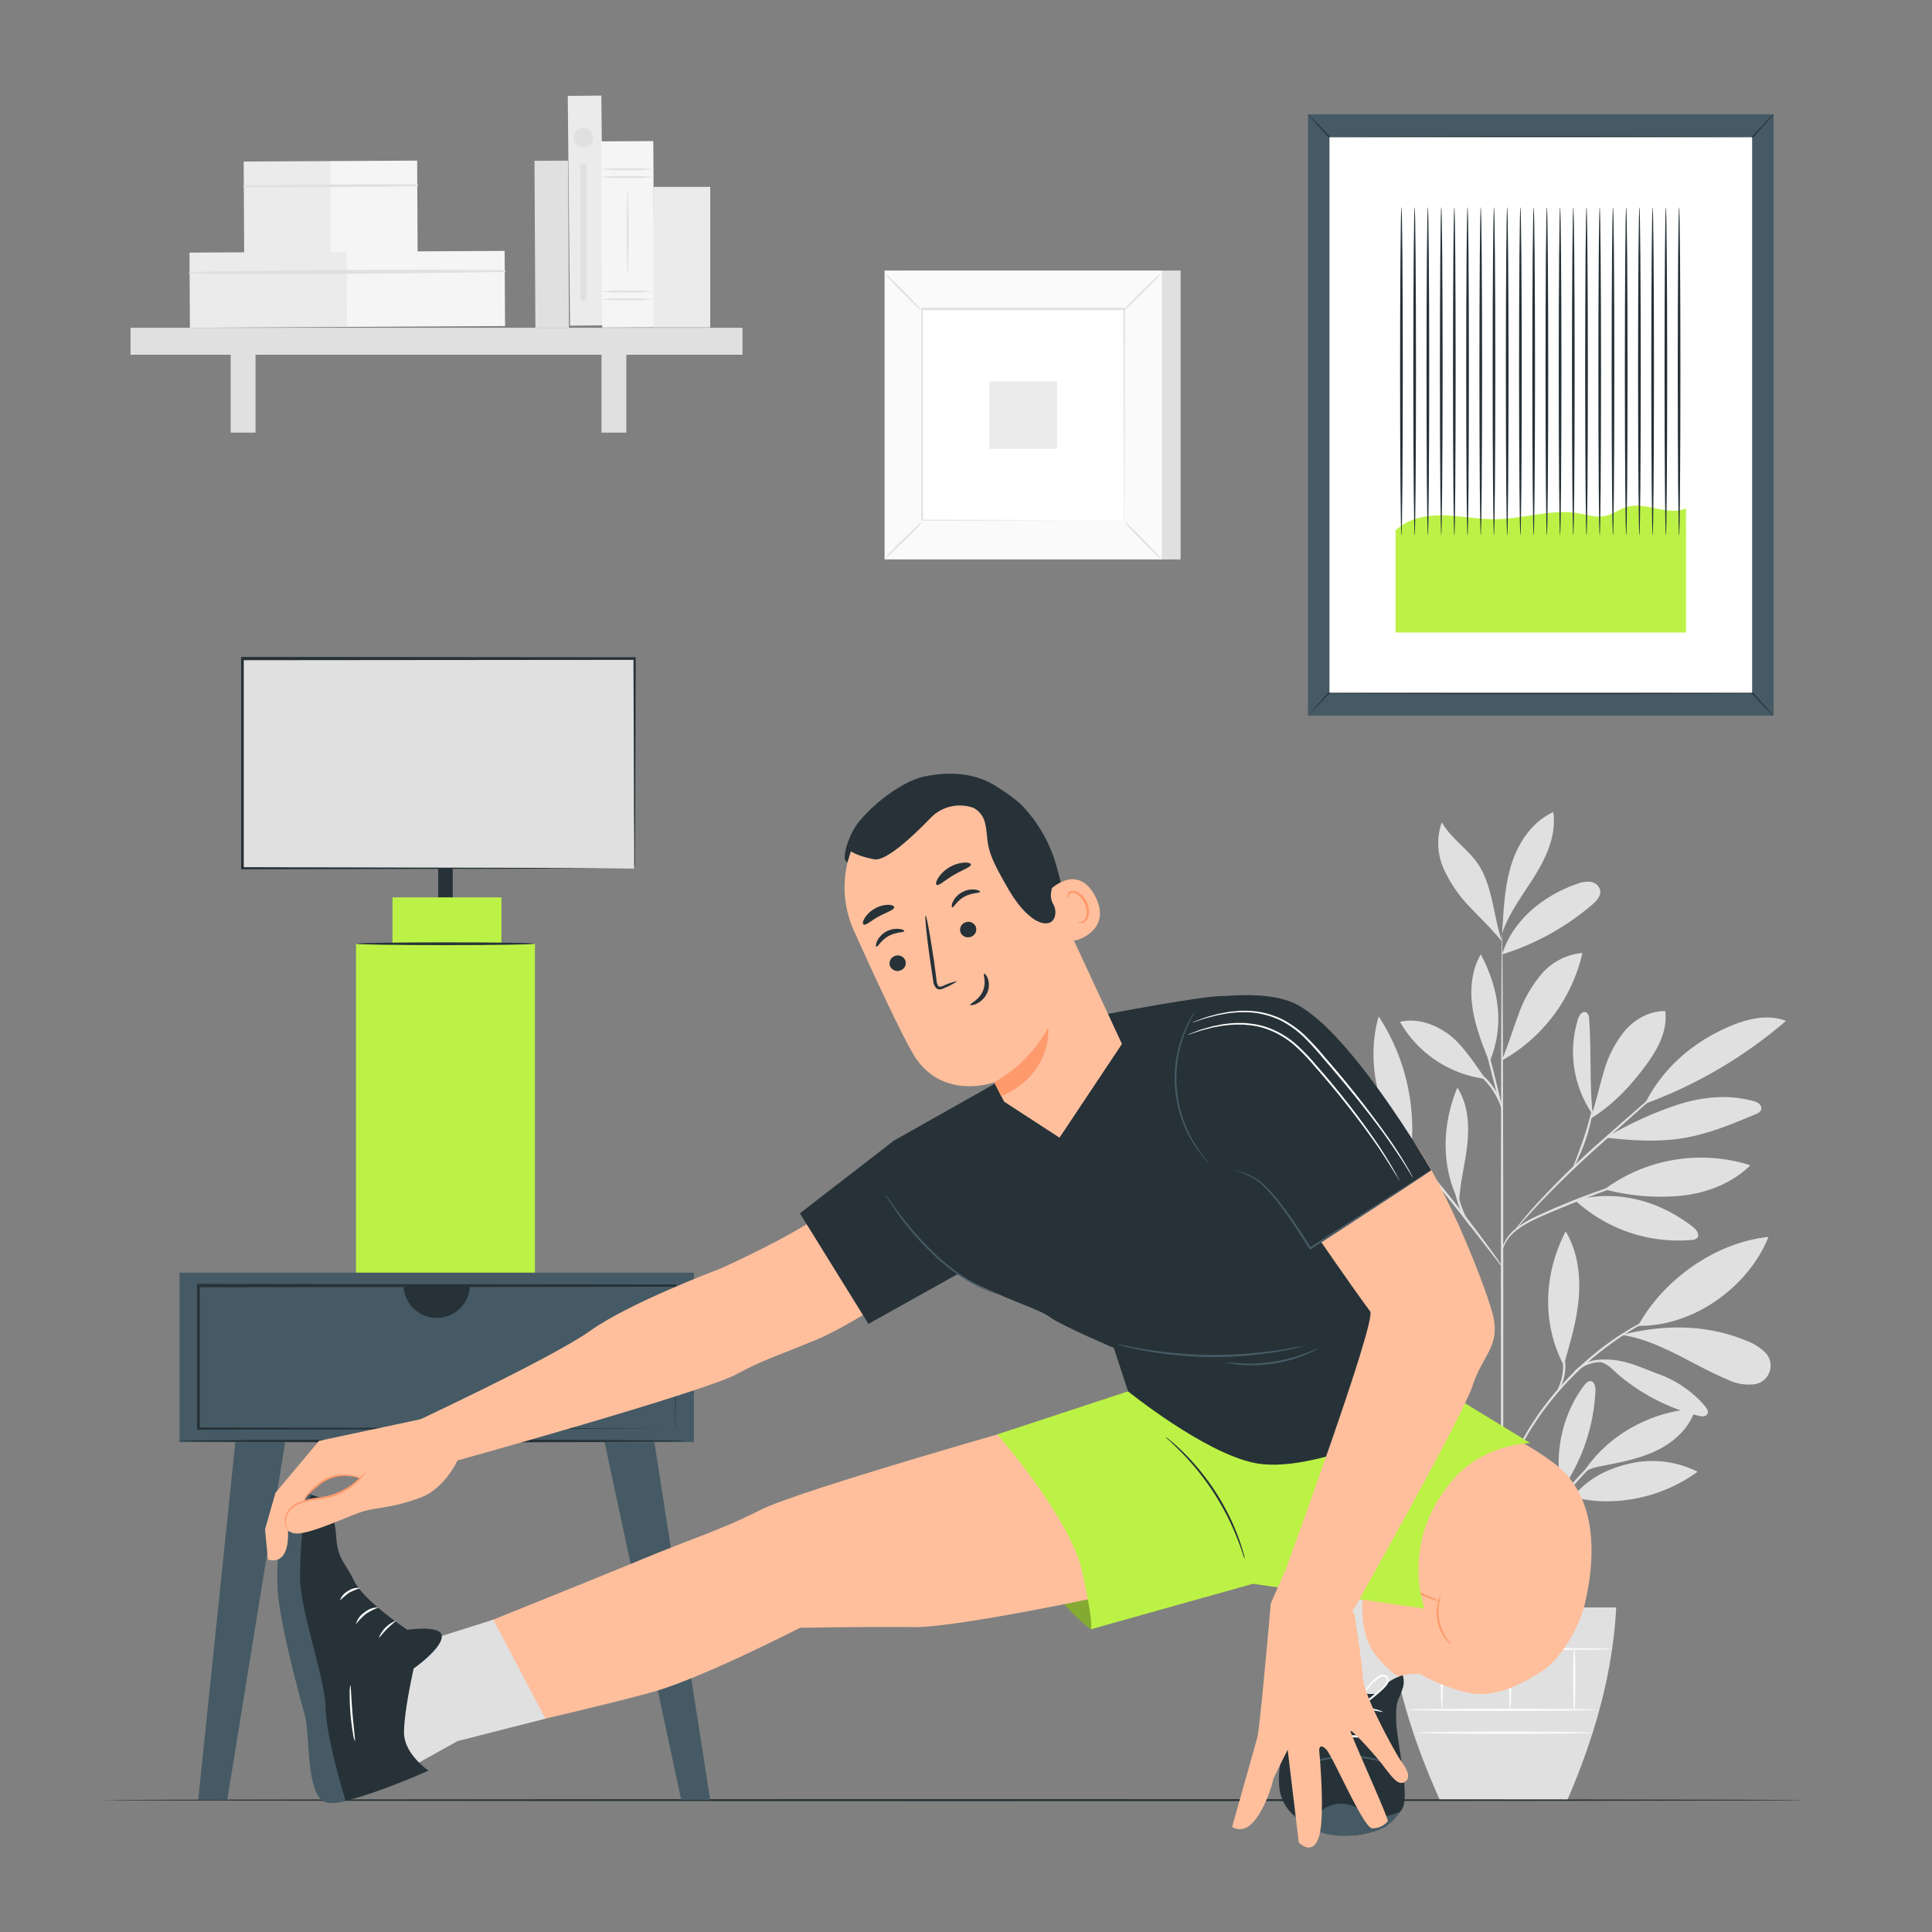 <svg xmlns="http://www.w3.org/2000/svg" viewBox="0 0 500 500"><rect x="0" y="0" width="500" height="500" fill="#808080" stroke="none"/><g id="freepik--background-complete--inject-330"><rect x="138.44" y="41.6" width="8.69" height="43.23" transform="translate(-0.34 0.77) rotate(-0.31)" style="fill:#e0e0e0"></rect><rect x="63.13" y="41.75" width="22.5" height="23.87" transform="translate(-0.29 0.4) rotate(-0.31)" style="fill:#ebebeb"></rect><rect x="85.52" y="41.63" width="22.5" height="23.87" transform="translate(-0.29 0.52) rotate(-0.31)" style="fill:#f5f5f5"></rect><path d="M63.1,48.41c14.95.12,29.94,0,44.89-.21a.24.24,0,0,0,0-.48c-15-.08-29.94,0-44.89.28a.21.21,0,0,0,0,.41Z" style="fill:#e0e0e0"></path><rect x="49.09" y="65.27" width="40.88" height="19.45" transform="translate(-0.4 0.37) rotate(-0.31)" style="fill:#ebebeb"></rect><rect x="89.77" y="65.05" width="40.88" height="19.45" transform="translate(-0.4 0.59) rotate(-0.31)" style="fill:#f5f5f5"></rect><path d="M49.06,70.79c27.16.31,54.41,0,81.56-.4a.24.24,0,0,0,0-.48c-27.16-.14-54.41-.13-81.56.47a.21.21,0,0,0,0,.41Z" style="fill:#e0e0e0"></path><rect x="33.78" y="84.83" width="158.37" height="6.97" style="fill:#e0e0e0"></rect><rect x="59.7" y="88.18" width="6.43" height="23.78" style="fill:#e0e0e0"></rect><rect x="155.67" y="88.18" width="6.43" height="23.78" style="fill:#e0e0e0"></rect><rect x="146.97" y="25.48" width="8.69" height="59.46" transform="matrix(1, -0.01, 0.01, 1, -0.29, 0.81)" style="fill:#ebebeb"></rect><rect x="155.7" y="36.56" width="13.5" height="48.18" transform="translate(-0.32 0.87) rotate(-0.31)" style="fill:#f5f5f5"></rect><path d="M169,45.81a48.11,48.11,0,0,1-6.75.24,48.11,48.11,0,0,1-6.75-.24,49.13,49.13,0,0,1,6.75-.23A49.13,49.13,0,0,1,169,45.81Z" style="fill:#e0e0e0"></path><path d="M169,43.79a49.13,49.13,0,0,1-6.75.23,49.13,49.13,0,0,1-6.75-.23,48.11,48.11,0,0,1,6.75-.24A48.11,48.11,0,0,1,169,43.79Z" style="fill:#e0e0e0"></path><path d="M169,77.46a48.11,48.11,0,0,1-6.75.24,48.11,48.11,0,0,1-6.75-.24,49.13,49.13,0,0,1,6.75-.23A49.13,49.13,0,0,1,169,77.46Z" style="fill:#e0e0e0"></path><path d="M169,75.44a49.13,49.13,0,0,1-6.75.23,49.13,49.13,0,0,1-6.75-.23,48.11,48.11,0,0,1,6.75-.24A48.11,48.11,0,0,1,169,75.44Z" style="fill:#e0e0e0"></path><path d="M162.45,71c-.13,0-.24-4.86-.24-10.85s.11-10.86.24-10.86.23,4.86.23,10.86S162.57,71,162.45,71Z" style="fill:#e0e0e0"></path><rect x="169.12" y="48.36" width="14.69" height="36.37" style="fill:#ebebeb"></rect><path d="M153.52,35.61a2.5,2.5,0,1,1-2.5-2.49A2.5,2.5,0,0,1,153.52,35.61Z" style="fill:#e0e0e0"></path><rect x="150.25" y="42.48" width="1.54" height="35.37" style="fill:#e0e0e0"></rect><rect x="233.82" y="70.02" width="71.72" height="74.76" style="fill:#e0e0e0"></rect><rect x="228.96" y="70.02" width="71.72" height="74.76" style="fill:#fafafa"></rect><path d="M300.7,144.8H228.94V70H300.7ZM229,144.75h71.67V70H229Z" style="fill:#e0e0e0"></path><rect x="238.6" y="80.07" width="52.44" height="54.66" style="fill:#fff"></rect><path d="M238.6,135.09a8.78,8.78,0,0,1-1.29,1.5c-.84.89-2,2.08-3.34,3.38s-2.53,2.46-3.42,3.28a9,9,0,0,1-1.52,1.27,8.24,8.24,0,0,1,1.29-1.5c.84-.89,2-2.09,3.34-3.39s2.54-2.46,3.43-3.28A8.12,8.12,0,0,1,238.6,135.09Z" style="fill:#e0e0e0"></path><path d="M291,135a7.75,7.75,0,0,1,1.5,1.29c.88.84,2.08,2,3.38,3.33s2.46,2.53,3.28,3.43a8.26,8.26,0,0,1,1.26,1.51,8.69,8.69,0,0,1-1.5-1.28c-.88-.84-2.08-2-3.38-3.34s-2.47-2.54-3.29-3.44A8.06,8.06,0,0,1,291,135Z" style="fill:#e0e0e0"></path><path d="M290.89,80.21a8.61,8.61,0,0,1,1.3-1.5c.83-.89,2-2.08,3.33-3.38s2.53-2.46,3.43-3.28a8.26,8.26,0,0,1,1.51-1.26,8.52,8.52,0,0,1-1.29,1.5c-.83.88-2,2.08-3.34,3.38S293.3,78.13,292.4,79A7.89,7.89,0,0,1,290.89,80.21Z" style="fill:#e0e0e0"></path><path d="M238.46,80.35a8.86,8.86,0,0,1-1.51-1.3c-.88-.83-2.08-2-3.38-3.33s-2.45-2.53-3.28-3.43A8.83,8.83,0,0,1,229,70.78a7.88,7.88,0,0,1,1.5,1.28c.88.84,2.08,2,3.39,3.35s2.46,2.53,3.28,3.43A7.88,7.88,0,0,1,238.46,80.35Z" style="fill:#e0e0e0"></path><path d="M290.89,134.73s0-.1,0-.27,0-.44,0-.76c0-.69,0-1.67,0-2.95,0-2.59,0-6.36-.06-11.14,0-9.58-.06-23.21-.1-39.54l.2.2-52.28,0h0l.23-.23c0,20.06,0,38.83,0,54.66l-.2-.2,37.86.1,10.64.05,2.81,0,.73,0H290l-2.78,0-10.59,0-38,.11h-.2v-.2c0-15.83,0-34.6,0-54.66v-.24h.24l52.28,0h.21v.21c-.05,16.38-.08,30.06-.11,39.67,0,4.76,0,8.51-.05,11.09,0,1.26,0,2.24,0,2.91,0,.32,0,.56,0,.74A.93.93,0,0,1,290.89,134.73Z" style="fill:#e0e0e0"></path><rect x="256.07" y="98.65" width="17.5" height="17.5" style="fill:#ebebeb"></rect><path d="M350.22,348.65a41.74,41.74,0,0,0-17.89-6.16c-2.93-.3-6.12-.22-8.47,1.55a1.75,1.75,0,0,0-.87,1.55,1.87,1.87,0,0,0,.83,1.06c7.28,5.55,18.29,6.25,26.4,2" style="fill:#e0e0e0"></path><path d="M349.76,348.14A87.39,87.39,0,0,1,338.2,338a29.14,29.14,0,0,1-7.24-13.4c-.31-1.53-.41-3.27.57-4.48,9.21,7.19,16.45,16.5,18.23,28.05" style="fill:#e0e0e0"></path><path d="M350.12,348.58a41.85,41.85,0,0,1,.22-15.18c1.16-4.95,3.85-9.69,8.08-12.52,1.59,3.72.91,8-.21,11.9a57.78,57.78,0,0,1-8,16.87" style="fill:#e0e0e0"></path><path d="M359.16,364.76c-5.49.67-10.26,3.56-14.35,7.26a27.08,27.08,0,0,0-8.21,14.09c5.37-.33,9.94-4.12,13.25-8.37s5.6-8.92,9.23-12.9" style="fill:#e0e0e0"></path><path d="M361.12,367.35a35.39,35.39,0,0,1,4.08-33.48c3.13,11.11,2,23.66-4.08,33.48" style="fill:#e0e0e0"></path><path d="M373.05,381.56a25.59,25.59,0,0,0-24.47,14.08c-.3.61-.57,1.38-.17,1.92A1.84,1.84,0,0,0,350,398c4.82-.31,9.09-3.21,12.62-6.52s6.6-7.12,10.5-10" style="fill:#e0e0e0"></path><path d="M372.67,380.78a45.47,45.47,0,0,1-.45-25.46c.89-3.27,2.4-6.72,5.43-8.26a1.08,1.08,0,0,1,.83-.15,1.1,1.1,0,0,1,.53.61,15.46,15.46,0,0,1,1.28,7.31,45.24,45.24,0,0,1-1.15,7.39c-.95,4.52-1.46,9.38-3.94,13.27a27.43,27.43,0,0,0-1.58,2.92c-.46,1-.47,1.34-.9,2.13" style="fill:#e0e0e0"></path><path d="M404.26,385.49c-2.34-8.9.14-19.69,5.75-27,.41-.54,1-1.12,1.64-1.05,1,.09,1.3,1.47,1.25,2.51a48.84,48.84,0,0,1-8.64,25.53" style="fill:#e0e0e0"></path><path d="M407.11,387.44c10.81,2.81,23.22.07,32.21-6.56a26.1,26.1,0,0,0-17.44-2.14c-5.82,1.34-11.15,3.95-14.77,8.7" style="fill:#e0e0e0"></path><path d="M409.51,381.51c6.05-9.88,17.67-16.32,29.24-16.91-1.34,4.71-5.2,8.37-9.57,10.58s-9.23,3.17-14,4.1c-1.87.36-4.43.76-5.64,2.23" style="fill:#e0e0e0"></path><path d="M404.86,352.75c1.64-5.62,3.29-11.29,3.74-17.13s-.38-11.93-3.41-16.94c-5.66,10.95-6.23,23.75-.5,34.65" style="fill:#e0e0e0"></path><path d="M423.91,343.12c6.61-12,20.11-21.63,33.77-23-5.27,13.12-19.64,23.26-33.77,23" style="fill:#e0e0e0"></path><path d="M419.75,345.48c9.86,1.5,18.27,7.8,27.49,11.62a12.27,12.27,0,0,0,6.22,1.19,4.86,4.86,0,0,0,3-8.61A13.3,13.3,0,0,0,452,347c-10-4.19-20.82-4.29-31.4-1.75" style="fill:#e0e0e0"></path><path d="M414,352.4c2.23.64,3,1.79,4.76,3.3a51.42,51.42,0,0,0,20.85,10.71c.8.2,1.84.28,2.24-.44s-.09-1.39-.54-2a28.74,28.74,0,0,0-12.59-8.55c-4.81-1.79-9-4-14.72-3.49" style="fill:#e0e0e0"></path><path d="M407.59,310.6a39.48,39.48,0,0,0,30.25,10.29,2.13,2.13,0,0,0,1.38-.49c.76-.83-.15-2.11-1-2.8-8.89-6.94-19.67-9.81-30.59-7" style="fill:#e0e0e0"></path><path d="M415.23,307.8A42.18,42.18,0,0,1,453,301.57c-4.75,4.69-11.35,7.21-18,7.9a56.81,56.81,0,0,1-19.76-1.67" style="fill:#e0e0e0"></path><path d="M412.19,288.59c-.87-8.87-.3-15.88-.92-24.8,0-.71-.2-1.57-.87-1.83-.93-.36-1.7.78-2,1.73a28.44,28.44,0,0,0,3.78,24.71" style="fill:#e0e0e0"></path><path d="M411.56,289.57c6-3.72,10.53-8.58,14.7-14.29,2.91-4,5.36-8.73,4.7-13.61-4.08-.08-8,2.17-10.61,5.27a29.43,29.43,0,0,0-5.41,10.88c-1.18,3.9-2,7.92-3.38,11.75" style="fill:#e0e0e0"></path><path d="M426,285.56a118.6,118.6,0,0,0,36.2-21.34c-4.33-1.74-9.28-.7-13.6,1-9.87,4-17.94,10.71-22.78,20.19" style="fill:#e0e0e0"></path><path d="M415.62,294.43c6.68.73,13.47,1.21,20.09.1s12.68-3.67,18.77-6.23a2.24,2.24,0,0,0,1.27-1,1.47,1.47,0,0,0-.46-1.61,3.81,3.81,0,0,0-1.6-.75c-6.62-1.85-13.76-1-20.27,1.21a94.56,94.56,0,0,0-17.8,8.25" style="fill:#e0e0e0"></path><path d="M377.47,310.9c-4.56-9.2-4.26-19.94-.32-29.42,2.77,4.22,3.11,9.6,2.6,14.63s-2,10.2-2.14,15.25" style="fill:#e0e0e0"></path><path d="M359.26,301.72a41,41,0,0,0-30.49,13c5.68.89,11.53-.58,16.7-3.1s9.75-6.06,14.3-9.58" style="fill:#e0e0e0"></path><path d="M347,297.62c-5.57-.45-10.93-1.14-16.28.5s-10.22,5.37-12.41,10.52a29.4,29.4,0,0,0,15.26-2.88A87.18,87.18,0,0,0,347,297.62" style="fill:#e0e0e0"></path><path d="M365.14,297.81c-5-3.28-10.15-6.62-16-8s-12.59-.36-16.65,4c4.72,2.77,10.44,3.1,15.92,3.09s12.18-.07,17.34,1.76" style="fill:#e0e0e0"></path><path d="M365.17,298.07c-8.56-8.4-11.8-23.51-8.36-35a53.27,53.27,0,0,1,8.36,35" style="fill:#e0e0e0"></path><path d="M388.72,274.25c1.61-3.75,2.75-7.69,4.2-11.51a33.23,33.23,0,0,1,6-10.62,15.84,15.84,0,0,1,10.61-5.5,42.73,42.73,0,0,1-20.58,27.69" style="fill:#e0e0e0"></path><path d="M384.46,279.22c-2.67-3.68-5.76-8.68-9.39-11.42s-8.34-4.41-12.76-3.35a29.77,29.77,0,0,0,22.15,14.77" style="fill:#e0e0e0"></path><path d="M385.31,274.56c-1.75-4.45-3.52-8.95-4.22-13.68s-.28-9.78,2.14-13.91c4.7,8.88,6.21,18.42,2.32,27.69" style="fill:#e0e0e0"></path><path d="M388.76,247c2.66-8.81,10.73-15.29,19.44-18.27a7.25,7.25,0,0,1,3.4-.51,3,3,0,0,1,2.51,2.1c.32,1.49-.92,2.84-2.08,3.83A66.13,66.13,0,0,1,388.76,247" style="fill:#e0e0e0"></path><path d="M388.86,239.77c.34-5.68.69-11.44,2.54-16.82s5.4-10.43,10.58-12.79c.88,5.74-1.65,11.44-4.7,16.38s-6.73,9.59-8.56,15.1" style="fill:#e0e0e0"></path><path d="M388.72,243.68c-2.2-6.42-2.43-14.58-6.27-20.17-2.69-3.91-7-6.57-9.31-10.71a16.32,16.32,0,0,0,.54,12.16,35.32,35.32,0,0,0,7.11,10.18c2.85,3,5.28,5.32,7.93,8.54" style="fill:#e0e0e0"></path><path d="M388.76,432.71c-.17,0-.32-42.82-.33-95.63s.12-95.64.29-95.64.32,42.81.33,95.64S388.93,432.71,388.76,432.71Z" style="fill:#e0e0e0"></path><path d="M426.18,304.44a9.52,9.52,0,0,1-1.61.6l-4.43,1.5c-3.74,1.27-8.87,3.11-14.44,5.4S395,316.22,392,318.79a10,10,0,0,0-2.74,3.64c-.43,1-.5,1.62-.56,1.61a1.12,1.12,0,0,1,0-.45,6.92,6.92,0,0,1,.31-1.25,9.72,9.72,0,0,1,2.68-3.88,24.21,24.21,0,0,1,5.94-3.68c2.37-1.11,5-2.27,7.8-3.42,5.59-2.29,10.76-4.07,14.54-5.24,1.88-.59,3.42-1,4.49-1.31A9,9,0,0,1,426.18,304.44Z" style="fill:#e0e0e0"></path><path d="M438.45,274.31a3.24,3.24,0,0,1-.45.48l-1.38,1.29-5.13,4.66L414.42,296c-6.67,5.93-12.42,11.6-16.42,15.86-2,2.14-3.57,3.9-4.64,5.13l-1.24,1.42a2.69,2.69,0,0,1-.47.47,3.26,3.26,0,0,1,.37-.55c.26-.34.64-.86,1.15-1.49,1-1.28,2.55-3.1,4.51-5.27a216.31,216.31,0,0,1,16.33-16c6.68-5.91,12.77-11.23,17.19-15.06l5.26-4.52,1.45-1.2A2.9,2.9,0,0,1,438.45,274.31Z" style="fill:#e0e0e0"></path><path d="M407.22,302c-.17-.08,1.22-3.29,2.61-7.36s2.06-7.5,2.24-7.47-.24,3.55-1.65,7.67a49.42,49.42,0,0,1-2.08,5.14A7.65,7.65,0,0,1,407.22,302Z" style="fill:#e0e0e0"></path><path d="M388.8,327.9a8.93,8.93,0,0,1-1-1.2l-2.63-3.37c-2.21-2.86-5.26-6.8-8.69-11.12s-6.57-8.18-8.85-11l-2.69-3.33a7.66,7.66,0,0,1-.93-1.27,6.94,6.94,0,0,1,1.11,1.11c.69.75,1.66,1.84,2.84,3.21,2.37,2.73,5.58,6.56,9,10.88s6.43,8.31,8.55,11.24c1.06,1.46,1.91,2.65,2.48,3.49A7,7,0,0,1,388.8,327.9Z" style="fill:#e0e0e0"></path><path d="M380.6,317.36c-.1.11-2.29-2.49-3.44-6.43a18.4,18.4,0,0,1-.78-6.49l.27,0c-.12.5-.21.76-.26.75s-.05-.28,0-.79l.27,0a29.8,29.8,0,0,0,1.1,6.31C378.86,314.57,380.76,317.26,380.6,317.36Z" style="fill:#e0e0e0"></path><path d="M370,304a10.92,10.92,0,0,0-2.4-1.4,16.14,16.14,0,0,0-6.66-.53,41.16,41.16,0,0,0-6.71,1.09,19.33,19.33,0,0,1-2.76.66,9.69,9.69,0,0,1,2.64-1.08,30.33,30.33,0,0,1,6.78-1.28,14.54,14.54,0,0,1,6.88.74A4.15,4.15,0,0,1,370,304Z" style="fill:#e0e0e0"></path><path d="M367.49,300.81c0,.09-1.39-.56-3.67-1.34a38.38,38.38,0,0,0-9.18-1.89,37.91,37.91,0,0,0-9.35.48c-2.37.42-3.81.87-3.84.76a3.66,3.66,0,0,1,1-.41,22,22,0,0,1,2.77-.78A32.58,32.58,0,0,1,364,299.06a23.74,23.74,0,0,1,2.62,1.19A3.25,3.25,0,0,1,367.49,300.81Z" style="fill:#e0e0e0"></path><path d="M388.72,287.15c-.17.05-1.37-4.13-2.68-9.31s-2.25-9.43-2.08-9.47,1.36,4.13,2.68,9.32S388.88,287.11,388.72,287.15Z" style="fill:#e0e0e0"></path><path d="M388.89,287.15c-.18.06-1-2.72-3-5.57a24.7,24.7,0,0,0-4.38-4.52,4.09,4.09,0,0,1,1.69.87,13.77,13.77,0,0,1,3.19,3.29C388.52,284.19,389,287.14,388.89,287.15Z" style="fill:#e0e0e0"></path><path d="M388.76,409.88c-.06,0-.19-1-.67-2.85a41,41,0,0,0-2.86-7.41c-3-6.05-8.35-13.71-15.19-21.39-3.39-3.87-6.67-7.53-9.47-11a79.1,79.1,0,0,1-6.77-9.77,47.21,47.21,0,0,1-3.42-7.25c-.31-.89-.54-1.59-.67-2.07a3.6,3.6,0,0,1-.17-.74s.36,1,1.07,2.73a52.38,52.38,0,0,0,3.57,7.11,81.77,81.77,0,0,0,6.84,9.63c2.8,3.46,6.09,7.09,9.49,11,6.86,7.7,12.23,15.46,15.11,21.61a36.81,36.81,0,0,1,2.7,7.54,21.3,21.3,0,0,1,.38,2.15A3.63,3.63,0,0,1,388.76,409.88Z" style="fill:#e0e0e0"></path><path d="M422.58,371.69a17.23,17.23,0,0,1-1.78,1,38.41,38.41,0,0,0-4.59,3,51.5,51.5,0,0,0-6,5.51c-2.12,2.23-4.3,4.83-6.53,7.62-4.45,5.59-8.62,10.53-11.11,14.48-1.27,2-2.19,3.61-2.79,4.76a14.19,14.19,0,0,1-1,1.79,1.7,1.7,0,0,1,.17-.5c.13-.32.31-.8.59-1.39a45.39,45.39,0,0,1,2.64-4.9c2.42-4,6.55-9,11-14.63,2.23-2.79,4.44-5.39,6.6-7.63a48.62,48.62,0,0,1,6.18-5.46,32.6,32.6,0,0,1,4.75-2.9c.59-.3,1.07-.48,1.38-.61A1.7,1.7,0,0,1,422.58,371.69Z" style="fill:#e0e0e0"></path><path d="M423.24,384.08a26.49,26.49,0,0,1-3.75.54,49.06,49.06,0,0,0-8.88,1.75,27,27,0,0,0-8,4.17c-1.83,1.42-2.69,2.59-2.78,2.53s.15-.35.56-.87a14,14,0,0,1,1.95-2,24,24,0,0,1,8-4.43,39.54,39.54,0,0,1,9-1.59A20.74,20.74,0,0,1,423.24,384.08Z" style="fill:#e0e0e0"></path><path d="M401,391.7c-.19-.11,1.5-2.69,2.81-6.15s1.51-6.57,1.73-6.54a5.86,5.86,0,0,1-.06,2,21.77,21.77,0,0,1-1.09,4.74,23.53,23.53,0,0,1-2.17,4.34C401.51,391.14,401,391.75,401,391.7Z" style="fill:#e0e0e0"></path><path d="M433.53,338.42a3.12,3.12,0,0,1-.6.32l-1.76.8c-.77.33-1.71.75-2.76,1.31s-2.3,1.11-3.58,1.88l-2.05,1.16c-.71.41-1.41.89-2.15,1.36-1.51.91-3,2-4.63,3.19a79.28,79.28,0,0,0-17.82,18.43c-1.09,1.65-2.16,3.2-3,4.74-.45.76-.9,1.47-1.29,2.2l-1.09,2.08c-.73,1.31-1.25,2.56-1.76,3.64s-.9,2-1.21,2.8-.54,1.32-.74,1.79a2.58,2.58,0,0,1-.29.61,2.6,2.6,0,0,1,.18-.65q.24-.72.63-1.83a28.81,28.81,0,0,1,1.12-2.86c.48-1.09,1-2.37,1.68-3.7l1.06-2.11c.38-.73.83-1.46,1.26-2.23.85-1.56,1.92-3.13,3-4.8a84,84,0,0,1,8.19-10.05,83.11,83.11,0,0,1,9.76-8.52c1.63-1.15,3.16-2.26,4.69-3.17.76-.46,1.47-.93,2.19-1.33l2.08-1.14c1.3-.75,2.56-1.29,3.64-1.8s2-.92,2.81-1.22l1.81-.69A2.63,2.63,0,0,1,433.53,338.42Z" style="fill:#e0e0e0"></path><path d="M406.77,356.35a4.26,4.26,0,0,1,1.47-2.19,9.23,9.23,0,0,1,5.93-2.27,16.06,16.06,0,0,1,6.23,1.22,8.78,8.78,0,0,1,2.36,1.14,14.09,14.09,0,0,1-2.5-.73,18.6,18.6,0,0,0-6.07-1,9.65,9.65,0,0,0-5.67,2A16.74,16.74,0,0,0,406.77,356.35Z" style="fill:#e0e0e0"></path><path d="M402.77,360.48c-.17-.09,1.33-2.31,1.68-5.48s-.57-5.66-.38-5.72a3.67,3.67,0,0,1,.7,1.6,11.41,11.41,0,0,1-1,8.21A3.82,3.82,0,0,1,402.77,360.48Z" style="fill:#e0e0e0"></path><path d="M359.19,416c.92,16.37,5.85,33,13.44,49.84h33c7.23-16.66,11.82-33.28,12.64-49.84Z" style="fill:#e0e0e0"></path><path d="M412.9,442.49c0,.18-10.86.31-24.25.31s-24.25-.13-24.25-.31,10.85-.31,24.25-.31S412.9,442.32,412.9,442.49Z" style="fill:#fafafa"></path><path d="M412.17,448.42c0,.17-10.18.31-22.74.31s-22.74-.14-22.74-.31,10.18-.31,22.74-.31S412.17,448.25,412.17,448.42Z" style="fill:#fafafa"></path><path d="M373.16,426.76c.17,0,.31,3.4.31,7.6s-.14,7.59-.31,7.59-.31-3.4-.31-7.59S373,426.76,373.16,426.76Z" style="fill:#fafafa"></path><path d="M390.83,426.76c.17,0,.31,3.52.31,7.87s-.14,7.86-.31,7.86-.31-3.52-.31-7.86S390.66,426.76,390.83,426.76Z" style="fill:#fafafa"></path><path d="M407.42,426.63c.17,0,.31,3.59.31,8s-.14,8-.31,8-.31-3.59-.31-8S407.25,426.63,407.42,426.63Z" style="fill:#fafafa"></path><path d="M417.2,426.76c0,.17-12.73.31-28.44.31s-28.45-.14-28.45-.31,12.73-.31,28.45-.31S417.2,426.59,417.2,426.76Z" style="fill:#fafafa"></path></g><g id="freepik--Floor--inject-330"><path d="M26.56,465.87c0-.15,98.66-.26,220.34-.26s220.37.11,220.37.26-98.64.26-220.37.26S26.56,466,26.56,465.87Z" style="fill:#263238"></path></g><g id="freepik--Table--inject-330"><rect x="113.41" y="198.54" width="3.76" height="36.13" style="fill:#263238"></rect><rect x="92.14" y="244.24" width="46.3" height="85.75" style="fill:#BCF246"></rect><rect x="101.58" y="232.24" width="28.19" height="12" style="fill:#BCF246"></rect><rect x="62.66" y="170.51" width="101.49" height="54.27" style="fill:#e0e0e0"></rect><path d="M164.15,224.77s0-.34,0-1,0-1.61,0-2.84c0-2.51,0-6.17-.07-10.86,0-9.39-.08-22.92-.14-39.57l.27.27-101.48.09h0l.36-.36c0,19.16,0,37.52,0,54.26l-.34-.34,72.9.17,21,.09,5.62,0,1.45,0,.51,0a2.23,2.23,0,0,1-.47,0l-1.42,0-5.54.05-20.94.09-73.12.16h-.34v-.34c0-16.74,0-35.1,0-54.26v-.37h.37l101.48.09h.28v.28c-.06,16.72-.11,30.3-.14,39.74,0,4.66-.05,8.3-.07,10.8q0,1.8,0,2.79C164.17,224.47,164.15,224.77,164.15,224.77Z" style="fill:#263238"></path><path d="M138.23,244.24c0,.2-10.28.36-22.94.36s-23-.16-23-.36,10.27-.36,23-.36S138.23,244,138.23,244.24Z" style="fill:#263238"></path><rect x="46.47" y="329.36" width="133.11" height="43.86" style="fill:#455a64"></rect><path d="M174.74,369.8s0-.23,0-.65,0-1.08,0-1.89c0-1.68,0-4.13-.05-7.28,0-6.35-.08-15.58-.13-27.2l.23.23-123.42.13h0l.36-.36c0,12.8,0,25.25,0,37l-.35-.35,88.16.16,25.87.1,7,.05,1.81,0,.63,0s-.19,0-.58,0l-1.77,0-6.89,0-25.78.1-88.41.17H51v-.36c0-11.77,0-24.22,0-37v-.37h.37l123.42.14H175v.23c-.05,11.68-.1,21-.13,27.33,0,3.14,0,5.56-.05,7.23,0,.8,0,1.41,0,1.85S174.74,369.8,174.74,369.8Z" style="fill:#263238"></path><polygon points="51.3 465.82 60.91 373.22 73.81 373.22 58.8 465.87 51.3 465.82" style="fill:#455a64"></polygon><polygon points="183.8 465.8 169.35 373.22 156.46 373.22 176.3 465.84 183.8 465.8" style="fill:#455a64"></polygon><path d="M104.44,332.78a8.59,8.59,0,0,0,17.17,0Z" style="fill:#263238"></path><path d="M177.08,372.92c0,.2-29.35.36-65.55.36S46,373.12,46,372.92s29.35-.36,65.56-.36S177.08,372.72,177.08,372.92Z" style="fill:#263238"></path></g><g id="freepik--Picture--inject-330"><rect x="338.5" y="29.58" width="120.51" height="155.64" style="fill:#455a64"></rect><path d="M459,29.58a2.33,2.33,0,0,1-.33.41l-1,1.17-4.07,4.46-.05.05h-.07c-10.48.11-31.06.18-54.69.18s-44.23-.07-54.7-.18H344l-.05-.05-4.07-4.46-1-1.17a2.33,2.33,0,0,1-.33-.41,2.69,2.69,0,0,1,.39.35c.29.28.65.65,1.1,1.11l4.19,4.35-.12,0c10.47-.11,31.06-.18,54.7-.18s44.21.07,54.69.18l-.13,0L457.51,31l1.1-1.11C458.86,29.69,459,29.57,459,29.58Z" style="fill:#263238"></path><path d="M338.5,185.22a2.56,2.56,0,0,1,.33-.42l1-1.17,4.07-4.46.05,0h.08c10.47-.11,31.06-.18,54.69-.18s44.22.07,54.7.18h.07l.05,0,4.07,4.46,1,1.17a2.56,2.56,0,0,1,.33.42s-.15-.11-.4-.36l-1.1-1.11-4.19-4.35.13.06c-10.48.1-31.06.18-54.7.18s-44.22-.08-54.69-.18l.12-.06q-2.69,2.81-4.19,4.35c-.45.46-.81.83-1.1,1.11A2.51,2.51,0,0,1,338.5,185.22Z" style="fill:#263238"></path><rect x="344.06" y="35.5" width="109.39" height="143.78" style="fill:#fff"></rect><path d="M361.17,137.24c3.26-3.1,8.06-4,12.55-3.87s8.95,1.07,13.44,1c7.19-.09,14.35-2.75,21.43-1.52,2.26.39,4.56,1.18,6.8.7,2-.42,3.62-1.76,5.55-2.34,5-1.48,10.6,2.42,15.39.38v32.1H361.17Z" style="fill:#BCF246"></path><path d="M362.69,138.53c-.2,0-.35-19-.35-42.46s.15-42.46.35-42.46.35,19,.35,42.46S362.88,138.53,362.69,138.53Z" style="fill:#263238"></path><path d="M366.11,138.53c-.19,0-.35-19-.35-42.46s.16-42.46.35-42.46.35,19,.35,42.46S366.3,138.53,366.11,138.53Z" style="fill:#263238"></path><path d="M369.53,138.53c-.19,0-.35-19-.35-42.46s.16-42.46.35-42.46.35,19,.35,42.46S369.72,138.53,369.53,138.53Z" style="fill:#263238"></path><path d="M373,138.53c-.19,0-.35-19-.35-42.46s.16-42.46.35-42.46.35,19,.35,42.46S373.15,138.53,373,138.53Z" style="fill:#263238"></path><path d="M376.38,138.53c-.2,0-.35-19-.35-42.46s.15-42.46.35-42.46.34,19,.34,42.46S376.57,138.53,376.38,138.53Z" style="fill:#263238"></path><path d="M379.8,138.53c-.2,0-.35-19-.35-42.46s.15-42.46.35-42.46.35,19,.35,42.46S380,138.53,379.8,138.53Z" style="fill:#263238"></path><path d="M383.22,138.53c-.19,0-.35-19-.35-42.46s.16-42.46.35-42.46.35,19,.35,42.46S383.41,138.53,383.22,138.53Z" style="fill:#263238"></path><path d="M386.64,138.53c-.19,0-.35-19-.35-42.46s.16-42.46.35-42.46.35,19,.35,42.46S386.83,138.53,386.64,138.53Z" style="fill:#263238"></path><path d="M390.06,138.53c-.19,0-.35-19-.35-42.46s.16-42.46.35-42.46.35,19,.35,42.46S390.26,138.53,390.06,138.53Z" style="fill:#263238"></path><path d="M393.48,138.53c-.19,0-.35-19-.35-42.46s.16-42.46.35-42.46.35,19,.35,42.46S393.68,138.53,393.48,138.53Z" style="fill:#263238"></path><path d="M396.91,138.53c-.2,0-.35-19-.35-42.46s.15-42.46.35-42.46.35,19,.35,42.46S397.1,138.53,396.91,138.53Z" style="fill:#263238"></path><path d="M400.33,138.53c-.2,0-.35-19-.35-42.46s.15-42.46.35-42.46.35,19,.35,42.46S400.52,138.53,400.33,138.53Z" style="fill:#263238"></path><path d="M403.75,138.53c-.19,0-.35-19-.35-42.46s.16-42.46.35-42.46.35,19,.35,42.46S403.94,138.53,403.75,138.53Z" style="fill:#263238"></path><path d="M407.17,138.53c-.19,0-.35-19-.35-42.46s.16-42.46.35-42.46.35,19,.35,42.46S407.36,138.53,407.17,138.53Z" style="fill:#263238"></path><path d="M410.59,138.53c-.19,0-.35-19-.35-42.46s.16-42.46.35-42.46.35,19,.35,42.46S410.79,138.53,410.59,138.53Z" style="fill:#263238"></path><path d="M414,138.53c-.19,0-.34-19-.34-42.46s.15-42.46.34-42.46.35,19,.35,42.46S414.21,138.53,414,138.53Z" style="fill:#263238"></path><path d="M417.44,138.53c-.2,0-.35-19-.35-42.46s.15-42.46.35-42.46.35,19,.35,42.46S417.63,138.53,417.44,138.53Z" style="fill:#263238"></path><path d="M420.86,138.53c-.19,0-.35-19-.35-42.46s.16-42.46.35-42.46.35,19,.35,42.46S421.05,138.53,420.86,138.53Z" style="fill:#263238"></path><path d="M424.28,138.53c-.19,0-.35-19-.35-42.46s.16-42.46.35-42.46.35,19,.35,42.46S424.47,138.53,424.28,138.53Z" style="fill:#263238"></path><path d="M427.7,138.53c-.19,0-.35-19-.35-42.46s.16-42.46.35-42.46.35,19,.35,42.46S427.89,138.53,427.7,138.53Z" style="fill:#263238"></path><path d="M431.12,138.53c-.19,0-.34-19-.34-42.46s.15-42.46.34-42.46.35,19,.35,42.46S431.32,138.53,431.12,138.53Z" style="fill:#263238"></path><path d="M434.55,138.53c-.2,0-.35-19-.35-42.46s.15-42.46.35-42.46.34,19,.34,42.46S434.74,138.53,434.55,138.53Z" style="fill:#263238"></path></g><g id="freepik--Character--inject-330"><path d="M239.18,298.1s-14.09,5.58-22.33,13-30.56,17.27-30.56,17.27-23.39,8.77-33.49,16-48.37,25-48.37,25l14,8.58s64-17.76,72.38-22.4c6.66-3.68,10.92-4.81,21-9.06s36.65-22,36.65-22l10.9-5.31Z" style="fill:#ffbf9d"></path><path d="M360.83,430.14s3.35,2.95,2.24,6.61-1.93,2.94-1.73,8.73,3.74,19.64,1.42,22.86c-3.73,5.2-10.27,7.58-17.24,6.39-5-.86-13.74-4.15-14.45-12.38s3.14-11.89,3.65-18.69-1.58-9.82.25-16.22c1.35-4.73,6-8.31,8.33-9.86a2.13,2.13,0,0,1,2.54.13Z" style="fill:#263238"></path><path d="M378,367.61s9.92.5,24.08,11,9.19,31.67,7.93,37.12c-.76,3.33-5,13-11.21,16.95s-12.79,6.94-19.59,5.24a46.59,46.59,0,0,1-11.7-4.68c-4.56-.3-8.26,1.15-10.93,4.67l-1.62-.06a11.6,11.6,0,0,1-11.14-12.27l.38-6.34c6.39-6.28,4.24-4.89,14.57-10.76l-7.12-3.79Z" style="fill:#ffbf9d"></path><path d="M352.63,413.81s-1,9.43,3.7,14.95,6,5,6,5a14.11,14.11,0,0,0-5.77,4.13c-2,2.72-.48.5-.48.5s-9.08.53-11.48-4.18-.42-15-.42-15S348.41,415.08,352.63,413.81Z" style="fill:#e0e0e0"></path><path d="M358,470.22a6.42,6.42,0,0,1-4-.4,25.51,25.51,0,0,1-2.6-1.79,8.07,8.07,0,0,0-9.09.33c-1.14.87-2.12,2.1-3.53,2.39-1.79.38-3.56-.7-5-1.89h0a18.41,18.41,0,0,0,9.09,5.65c3.53.95,6.88.65,10.48,0a14.75,14.75,0,0,0,5.23-1.78,12.78,12.78,0,0,0,3.73-3.85A23.68,23.68,0,0,1,358,470.22Z" style="fill:#455a64"></path><path d="M359.84,456.61c0,.09-1.26-.38-3.3-.88a31.55,31.55,0,0,0-16.18.35c-2,.58-3.22,1.1-3.25,1a3.13,3.13,0,0,1,.8-.45,21.21,21.21,0,0,1,2.34-.92,28,28,0,0,1,16.39-.35,18.76,18.76,0,0,1,2.37.82A3.23,3.23,0,0,1,359.84,456.61Z" style="fill:#455a64"></path><path d="M356.33,449.45a52.77,52.77,0,0,1-7.34.15,52.5,52.5,0,0,1-7.33-.37,52.77,52.77,0,0,1,7.34-.15A50.73,50.73,0,0,1,356.33,449.45Z" style="fill:#fff"></path><path d="M355.82,445.81c0,.16-2.84-.24-6.34-.13s-6.28.66-6.32.5a18.87,18.87,0,0,1,6.31-1A18.49,18.49,0,0,1,355.82,445.81Z" style="fill:#fff"></path><path d="M357.94,443.05c0,.16-3.35-.78-7.55-1.05s-7.6.18-7.62,0a7.59,7.59,0,0,1,2.22-.43,31,31,0,0,1,5.44-.11,30.71,30.71,0,0,1,5.38.85A8.11,8.11,0,0,1,357.94,443.05Z" style="fill:#fff"></path><path d="M351.82,441.11a1.35,1.35,0,0,1,.07-.43,9.87,9.87,0,0,1,.39-1.2,12.55,12.55,0,0,1,2.45-3.9c.33-.35.7-.72,1.1-1.07a5.08,5.08,0,0,1,1.44-.92,2,2,0,0,1,1-.14,1.31,1.31,0,0,1,.89.58,1.88,1.88,0,0,1-.21,2,11.27,11.27,0,0,1-1.38,1.46c-.5.46-1,.92-1.55,1.37a33.88,33.88,0,0,1-3.5,2.55l-.85.53-.15.09-.15-.11-6.19-5a3.51,3.51,0,0,1-1.2-1.46,1.16,1.16,0,0,1,.11-1,1.19,1.19,0,0,1,.84-.5,2.07,2.07,0,0,1,1.58.57,13,13,0,0,1,1.06,1,12.19,12.19,0,0,1,2.33,3.69,10.1,10.1,0,0,1,.37,1.13c.07.26.09.4.07.4s-.19-.53-.62-1.45a12.9,12.9,0,0,0-2.41-3.52,12.22,12.22,0,0,0-1.05-1,1.68,1.68,0,0,0-1.27-.46.68.68,0,0,0-.58.94,3,3,0,0,0,1.06,1.24l6.23,5-.3,0,.84-.52a31.32,31.32,0,0,0,6.32-5.21,1.42,1.42,0,0,0,.21-1.5,1,1,0,0,0-1.31-.28,4.67,4.67,0,0,0-1.32.83c-.4.33-.76.68-1.1,1a13.56,13.56,0,0,0-2.52,3.72C352,440.54,351.87,441.12,351.82,441.11Z" style="fill:#fff"></path><path d="M372.41,414.35a8.26,8.26,0,0,1-2.12-.6,26.77,26.77,0,0,1-4.85-2.22,12,12,0,0,1-2.41-1.74A22,22,0,0,1,361.4,408a7.75,7.75,0,0,1-1.28-1.81,13,13,0,0,1,1.56,1.56c.46.49,1,1.07,1.67,1.67a12.78,12.78,0,0,0,2.35,1.64,39.51,39.51,0,0,0,4.72,2.33A9.76,9.76,0,0,1,372.41,414.35Z" style="fill:#ff9a6c"></path><path d="M375.62,425.65a4.89,4.89,0,0,1-1.49-1.43,11.22,11.22,0,0,1-2-9.48,4.71,4.71,0,0,1,.79-1.9c.08,0-.21.76-.43,2a12.53,12.53,0,0,0,1.93,9.2C375.12,425,375.68,425.58,375.62,425.65Z" style="fill:#ff9a6c"></path><path d="M282.3,421.66S268.89,412,265,396s0-15.29,0-15.29C265.26,380.71,288.46,395.52,282.3,421.66Z" style="fill:#BCF246"></path><path d="M282.3,421.66S268.89,412,265,396s0-15.29,0-15.29C265.26,380.71,288.46,395.52,282.3,421.66Z" style="opacity:0.3"></path><path d="M106.9,427.49s46.9-18.78,59.13-23.9,20.75-7.68,30.7-12.79,74-23.19,74-23.19l16.45,21.2,2,23.52s-41.23,8.91-52.6,8.76-29.52.18-29.52.18-25.48,13.07-38,16.57c-15.59,4.38-53.15,12.7-53.15,12.7Z" style="fill:#ffbf9d"></path><path d="M293.78,359.47l-35.72,11.76s18.92,21.4,22.05,35.65,2.19,14.78,2.19,14.78l41.95-11.78,44.46,6.44s-6.64-16.65,6.91-32.91c8.25-9.9,20.42-9.93,20.42-9.93l-33.37-20.39Z" style="fill:#BCF246"></path><path d="M98,428.54l29.67-9.37,13.47,25.62-22.71,5.8L106.9,457s-8.9-3.17-9-4.39S98,428.54,98,428.54Z" style="fill:#e0e0e0"></path><path d="M301.54,371.79a10,10,0,0,1,1.21.91c.77.6,1.83,1.54,3.08,2.74a58.15,58.15,0,0,1,4.18,4.48,64.53,64.53,0,0,1,4.47,6,66.65,66.65,0,0,1,3.7,6.53,59.32,59.32,0,0,1,2.39,5.63c.59,1.64,1,3,1.26,3.93a9.23,9.23,0,0,1,.34,1.47,7.3,7.3,0,0,1-.54-1.41c-.3-.93-.77-2.25-1.41-3.86s-1.46-3.5-2.47-5.55a71.87,71.87,0,0,0-3.71-6.46,70.3,70.3,0,0,0-4.4-6c-1.46-1.76-2.84-3.29-4.07-4.51s-2.23-2.21-2.95-2.86A7.8,7.8,0,0,1,301.54,371.79Z" style="fill:#263238"></path><path d="M73.9,391.42s-3,11.93-1.76,22.06,5.39,25,6.85,30.46.15,21.6,5.81,22.52,26.1-8.22,26.1-8.22-6.34-4.28-6.34-9.87,2.5-16.56,2.5-16.56,7.13-5,7.29-8.21-8.91-1.8-8.91-1.8-11.25-7.42-13.83-12.71-4.22-5.43-4.63-11.7-2.81-9.18-2.81-9.18-5.25-2.68-7-1.14A17.05,17.05,0,0,0,73.9,391.42Z" style="fill:#263238"></path><path d="M77.24,387a12.51,12.51,0,0,0-3.42,4.41s-3,11.94-1.77,22.07,5.4,25,6.86,30.46.14,21.6,5.81,22.52a9.48,9.48,0,0,0,4.72-.43s-5-16.1-5.18-24-6.32-24.39-6.59-33.27a109.35,109.35,0,0,1,1.5-19l1.46-3C79.32,386.57,78.41,386.16,77.24,387Z" style="fill:#455a64"></path><path d="M93.23,411a20.36,20.36,0,0,0-2.87,1.19,24.05,24.05,0,0,0-2.38,2,4.26,4.26,0,0,1,2.11-2.44A4.17,4.17,0,0,1,93.23,411Z" style="fill:#fff"></path><path d="M98,416a18.57,18.57,0,0,0-3.31,1.67,19.4,19.4,0,0,0-2.59,2.67,5.38,5.38,0,0,1,2.28-3.09A5.31,5.31,0,0,1,98,416Z" style="fill:#fff"></path><path d="M102.44,419.43c.07.13-1.08.92-2.27,2.12s-2,2.35-2.12,2.28a8,8,0,0,1,4.39-4.4Z" style="fill:#fff"></path><path d="M91.84,450.63a8,8,0,0,1-.5-2.08c-.23-1.3-.47-3.11-.64-5.12s-.21-3.84-.2-5.16a8.22,8.22,0,0,1,.16-2.14c.15,0,.23,3.26.56,7.25S92,450.6,91.84,450.63Z" style="fill:#fff"></path><path d="M333.21,269.62s-9.48-11.39-16.19-11.85c-4.84-.33-32.23,5-32.23,5l-27.87,18L231.4,295.16l3.16,23.12s9.79,10.09,18.49,14.23c10.51,5,15.81,6.28,18.73,8.41s16.47,7.92,16.47,7.92l3.69,11.24s19.64,15.88,32.73,18.53c18.09,3.66,53.19-16.23,53.19-16.23l-10.14-25.5Z" style="fill:#263238"></path><polygon points="207.01 314.01 224.75 342.62 252.16 327.31 246.36 290.88 231.4 295.15 207.01 314.01" style="fill:#263238"></polygon><path d="M337.17,348.42a1.79,1.79,0,0,1-.47.15l-1.36.33c-1.18.3-2.92.64-5.07,1a98.92,98.92,0,0,1-17,1.31,100.8,100.8,0,0,1-17-1.62c-2.14-.4-3.87-.78-5.05-1.09l-1.35-.36a2.62,2.62,0,0,1-.47-.16,1.63,1.63,0,0,1,.49,0l1.38.27c1.19.25,2.92.57,5.07.93a110.28,110.28,0,0,0,33.83.31c2.15-.31,3.89-.6,5.08-.83l1.38-.24A1.65,1.65,0,0,1,337.17,348.42Z" style="fill:#455a64"></path><path d="M341.23,348.91a3.62,3.62,0,0,1-.82.51,24,24,0,0,1-2.4,1.13,35.79,35.79,0,0,1-8.41,2.36,36.54,36.54,0,0,1-8.73.29,23.4,23.4,0,0,1-2.62-.36,3.21,3.21,0,0,1-.94-.24c0-.08,1.38.12,3.59.23a41.93,41.93,0,0,0,17-2.62C340,349.44,341.19,348.83,341.23,348.91Z" style="fill:#455a64"></path><path d="M258.06,334.8a9.38,9.38,0,0,1-1.5-.42c-.48-.14-1.05-.37-1.71-.64l-1-.44-1.15-.57a47.32,47.32,0,0,1-11.3-8.17A71.9,71.9,0,0,1,232.26,314c-1-1.47-1.82-2.68-2.33-3.54a8.55,8.55,0,0,1-.76-1.35,8.56,8.56,0,0,1,.93,1.24c.56.83,1.39,2,2.45,3.43a82.43,82.43,0,0,0,9.16,10.43,51.27,51.27,0,0,0,11.11,8.21l1.12.6,1,.47c.64.3,1.19.55,1.66.72A8.37,8.37,0,0,1,258.06,334.8Z" style="fill:#455a64"></path><path d="M276.85,241.66a106.54,106.54,0,0,0-3.55-17.93,37,37,0,0,0-9.16-15.63c-.67-.64-5.67-4.68-6.46-4.19-.57.34,3.32,4.49,3.27,5.15-.49,6.29,1.59,12.56,4.78,18a82.45,82.45,0,0,0,11.12,14.6" style="fill:#263238"></path><path d="M290.36,270.18l-23.1-49.74c-6.21-14-19.52-22-33.32-15.44l-1.24.69A27.33,27.33,0,0,0,221,240.87c5.44,12.09,11.62,25.38,15.12,31.55,7.24,12.77,21.2,7.68,21.2,7.68s.62,1.14,2.54,5l14.34,9.33h0Z" style="fill:#ffbf9d"></path><path d="M257.28,280.1a35.46,35.46,0,0,0,14-14.18s1.3,11.89-12.17,17.8Z" style="fill:#ff9a6c"></path><path d="M230.42,250.19a2.1,2.1,0,0,0,2.79.88,2,2,0,0,0,1-2.7,2.1,2.1,0,0,0-2.79-.88A2,2,0,0,0,230.42,250.19Z" style="fill:#263238"></path><path d="M226.82,245c.36.12,1.18-1.68,3.16-2.76s4-.9,4.05-1.26c.05-.16-.42-.47-1.31-.58a5.81,5.81,0,0,0-3.4.71,5.54,5.54,0,0,0-2.35,2.5C226.62,244.45,226.65,245,226.82,245Z" style="fill:#263238"></path><path d="M248.67,241.49a2.1,2.1,0,0,0,2.79.88,2,2,0,0,0,1-2.7,2.1,2.1,0,0,0-2.79-.88A2,2,0,0,0,248.67,241.49Z" style="fill:#263238"></path><path d="M246.44,234.83c.36.11,1.18-1.69,3.16-2.77s4-.89,4.05-1.25c0-.17-.42-.47-1.31-.58a5.7,5.7,0,0,0-3.4.7,5.57,5.57,0,0,0-2.36,2.5C246.24,234.23,246.27,234.78,246.44,234.83Z" style="fill:#263238"></path><path d="M247.72,253.91a15.57,15.57,0,0,0-3.53,1.19c-.53.23-1.06.39-1.34.1a3,3,0,0,1-.49-1.69c-.2-1.48-.4-3-.62-4.66-1-6.61-1.92-11.93-2.19-11.89s.28,5.43,1.23,12c.24,1.62.47,3.17.7,4.65a3.3,3.3,0,0,0,.83,2.13,1.44,1.44,0,0,0,1.23.28,3.46,3.46,0,0,0,.92-.36A14.19,14.19,0,0,0,247.72,253.91Z" style="fill:#263238"></path><path d="M242.39,229c.55.36,2.17-1.23,4.48-2.57s4.45-2.05,4.4-2.7c0-.3-.68-.54-1.72-.49a8.94,8.94,0,0,0-6.77,4C242.24,228.15,242.14,228.82,242.39,229Z" style="fill:#263238"></path><path d="M223.53,239.29c.65.23,2-1.11,4-2.16s3.76-1.62,3.89-2.29c.05-.32-.45-.63-1.4-.68a7.17,7.17,0,0,0-3.64,1,7,7,0,0,0-2.69,2.6C223.21,238.58,223.23,239.16,223.53,239.29Z" style="fill:#263238"></path><path d="M271.46,230.54c.17-.22,7.39-7.48,12,1.46s-5.36,11.68-5.51,11.43S271.46,230.54,271.46,230.54Z" style="fill:#ffbf9d"></path><path d="M278.92,238.65c0-.05.21,0,.53,0a1.77,1.77,0,0,0,1.18-.58c.77-.82.8-2.73,0-4.36a5.64,5.64,0,0,0-1.58-2,2,2,0,0,0-1.78-.6.89.89,0,0,0-.7.9c0,.31.16.46.12.5s-.27-.06-.39-.46a1.1,1.1,0,0,1,.07-.74,1.27,1.27,0,0,1,.74-.67,2.46,2.46,0,0,1,2.34.56,6,6,0,0,1,1.81,2.21c.86,1.84.8,4-.3,5a1.91,1.91,0,0,1-1.55.49C279,238.86,278.89,238.68,278.92,238.65Z" style="fill:#ff9a6c"></path><path d="M219.34,223.09c-1.86-.08.16-7,2.92-10.37,4.18-5.15,11.67-10.77,17.35-11.85,6.85-1.29,13.32-.79,19.05,3.16a39.57,39.57,0,0,1,13,16.06,12.09,12.09,0,0,1,1.47,6.12c-.26,2.62-2.05,5.07-.57,7.76a4.2,4.2,0,0,1,.43,3.21c-.77,2.57-3.6,1.93-5.35.74-3.73-2.53-6.05-6.62-8.23-10.57-1.55-2.8-3.13-5.67-3.7-8.83-.31-1.71-.31-3.48-.71-5.18a6,6,0,0,0-2.88-4.17,6.45,6.45,0,0,0-1.09-.37,10.47,10.47,0,0,0-10.18,2.87c-4.17,4.32-11.47,11.3-14.59,10.71-4.48-.85-6.06-2.07-6.06-2.07Z" style="fill:#263238"></path><path d="M254.68,252c-.32.14.7,2.21-.35,4.55s-3.36,3.2-3.24,3.5c0,.14.69.15,1.64-.28a5.77,5.77,0,0,0,2.75-2.8,5,5,0,0,0,.16-3.75C255.3,252.32,254.81,251.92,254.68,252Z" style="fill:#263238"></path><path d="M328.86,415c0,.46-2.8,32.07-3.44,34.51s-6.55,23.26-6.55,23.26,2.71,2.14,5.75-1.53,4.79-9.94,4.79-10.4,3.84-8,3.84-8l2.88,24s3.67,3.83,5.27-1.68,0-22.19,0-22.19,0-2,1.76-.3,9.75,20.65,12,20.5a5.16,5.16,0,0,0,4-1.83c.32-.62-9.52-22.19-9.64-23.26S356,454.33,358,457c2.22,2.8,4,5.68,5.93,3.85,1.59-1.52-1-4.54-1.93-6-.77-1.2-8.95-15.61-9.27-20.51s-2.24-16.83-2.24-16.83l-17.78-11.27Z" style="fill:#ffbf9d"></path><path d="M317.49,299s11.11.51,11.11,2.06,24.17,36.12,26,38.32-21.85,66.8-21.85,66.8l16.76,11.85c.78-1.55,29-51.34,31.56-59.35s7.49-10.33,5.17-18.86-13.7-37-22.48-47-20.94-36.22-41.09-34.93-19.89,15-17,27.17S317.49,299,317.49,299Z" style="fill:#ffbf9d"></path><path d="M310.83,301.6l15.09,2.58L340,322.23l30.4-19.39s-22-38.13-36.43-43.62c-10.14-3.85-27.7.11-27.7.11-.28,2.11-8.63,27.93-8.63,27.93l12.91,12.94" style="fill:#263238"></path><path d="M313,301.08s-.13-.08-.33-.28-.51-.49-.86-.9a27.94,27.94,0,0,1-2.76-3.65,31.56,31.56,0,0,1-2.73-29,28.11,28.11,0,0,1,2-4.1c.27-.46.52-.8.67-1a1.52,1.52,0,0,1,.27-.34,11.28,11.28,0,0,1-.77,1.48,35.39,35.39,0,0,0-1.87,4.14,32.4,32.4,0,0,0,2.7,28.71,34.94,34.94,0,0,0,2.61,3.71A12.82,12.82,0,0,1,313,301.08Z" style="fill:#455a64"></path><path d="M370.4,302.84a2.92,2.92,0,0,1-.54.41l-1.59,1.09-5.92,3.93-19.64,12.79-3.49,2.25-.22.15-.14-.23c-2.13-3.48-4.27-6.7-6.29-9.52a49.91,49.91,0,0,0-5.86-7,15.54,15.54,0,0,0-5.16-3.13c-.67-.26-1.2-.42-1.56-.53a2.7,2.7,0,0,1-.55-.19,3.75,3.75,0,0,1,.57.09c.37.09.92.22,1.6.45a15.08,15.08,0,0,1,5.33,3.05,47.32,47.32,0,0,1,6,7c2.06,2.82,4.21,6,6.36,9.52l-.36-.08,3.49-2.26L362.15,308l6-3.79c.68-.41,1.22-.75,1.65-1A4,4,0,0,1,370.4,302.84Z" style="fill:#455a64"></path><path d="M362.21,305.57a3.77,3.77,0,0,1-.42-.63c-.28-.47-.65-1.08-1.12-1.84-1-1.61-2.41-3.9-4.3-6.66a228.76,228.76,0,0,0-16.19-20.53,49.45,49.45,0,0,0-5.14-5.35,22.5,22.5,0,0,0-5.78-3.67,21.31,21.31,0,0,0-3-1.06,21.86,21.86,0,0,0-3-.53c-.49,0-1-.12-1.43-.14h-1.39a20,20,0,0,0-2.61.14,18.51,18.51,0,0,0-2.35.32c-.74.15-1.45.22-2.08.41-1.28.36-2.41.58-3.28.9l-2.05.67a5.57,5.57,0,0,1-.73.21,3.52,3.52,0,0,1,.69-.3l2-.77c.87-.36,2-.61,3.28-1,.64-.21,1.35-.29,2.09-.45a16.8,16.8,0,0,1,2.37-.37,20.31,20.31,0,0,1,2.64-.17h1.42c.47,0,1,.08,1.45.13a19.5,19.5,0,0,1,6.14,1.57,22.76,22.76,0,0,1,5.92,3.73,47.56,47.56,0,0,1,5.2,5.39,205,205,0,0,1,16.11,20.66c1.85,2.8,3.25,5.13,4.17,6.76.47.81.8,1.46,1,1.9A3.53,3.53,0,0,1,362.21,305.57Z" style="fill:#fff"></path><path d="M365.66,304.79a5.63,5.63,0,0,1-.43-.66c-.28-.43-.65-1.09-1.18-1.92-1-1.66-2.56-4-4.57-6.9-4-5.73-10-13.29-17-21.36a73.11,73.11,0,0,0-5.24-5.73,25,25,0,0,0-5.84-4.14,22.13,22.13,0,0,0-6.18-1.9,21.58,21.58,0,0,0-2.94-.22H320.9c-.46,0-.9.07-1.33.1a19.94,19.94,0,0,0-2.46.3c-.77.15-1.51.25-2.18.41-1.34.36-2.51.61-3.43.92l-2.14.71a4.42,4.42,0,0,1-.76.21,5.19,5.19,0,0,1,.73-.31l2.11-.8c.91-.35,2.08-.62,3.42-1,.68-.17,1.42-.29,2.19-.44a18.55,18.55,0,0,1,2.48-.34c.44,0,.89-.11,1.35-.13h1.41a20.8,20.8,0,0,1,3,.2,22.13,22.13,0,0,1,6.33,1.89,25.46,25.46,0,0,1,6,4.2,70,70,0,0,1,5.29,5.76,249.4,249.4,0,0,1,16.89,21.49c2,2.9,3.47,5.31,4.44,7,.5.84.85,1.52,1.1,2A3.9,3.9,0,0,1,365.66,304.79Z" style="fill:#fff"></path><path d="M108.92,367.28l-26.35,5.61L71.29,386.34l-2.7,9.46.76,7.81c6,1.63,5.15-7.43,5.15-7.43l1.26.55c3.31,1.11,14.86-4.71,18.64-5.7s7.26-.82,14.32-3.41,10.33-11.07,10.33-11.07ZM93,382.74c-3.59,3.84-8.41,5.07-14.19,5.65A11.45,11.45,0,0,1,85,382.62a10.63,10.63,0,0,1,8.14,0Z" style="fill:#ffbf9d"></path><path d="M94.74,380.78a3.54,3.54,0,0,1-.61,1A16.18,16.18,0,0,1,92,384a17.63,17.63,0,0,1-3.83,2.5A17.92,17.92,0,0,1,82.81,388a20.56,20.56,0,0,0-5.33,1.22,5.8,5.8,0,0,0-3.14,2.89,4.22,4.22,0,0,0-.19,2.88,8.62,8.62,0,0,0,.47,1s-.09,0-.22-.2a2.51,2.51,0,0,1-.44-.73A4.23,4.23,0,0,1,74,392a6,6,0,0,1,3.28-3.18,19.69,19.69,0,0,1,5.45-1.31,18,18,0,0,0,9-3.85A35.31,35.31,0,0,0,94.74,380.78Z" style="fill:#ff9a6c"></path><path d="M93.39,382.53c0,.09-1-.27-2.51-.45a10.62,10.62,0,0,0-8.73,2.68,18.89,18.89,0,0,0-2.06,1.81,21.36,21.36,0,0,0-1.54,2,5,5,0,0,1,1.27-2.26,14.74,14.74,0,0,1,2-1.95l1.3-1a7.66,7.66,0,0,1,1.58-.91,11.23,11.23,0,0,1,6.2-.72,9.37,9.37,0,0,1,1.84.49C93.18,382.38,93.4,382.5,93.39,382.53Z" style="fill:#ff9a6c"></path></g></svg>
